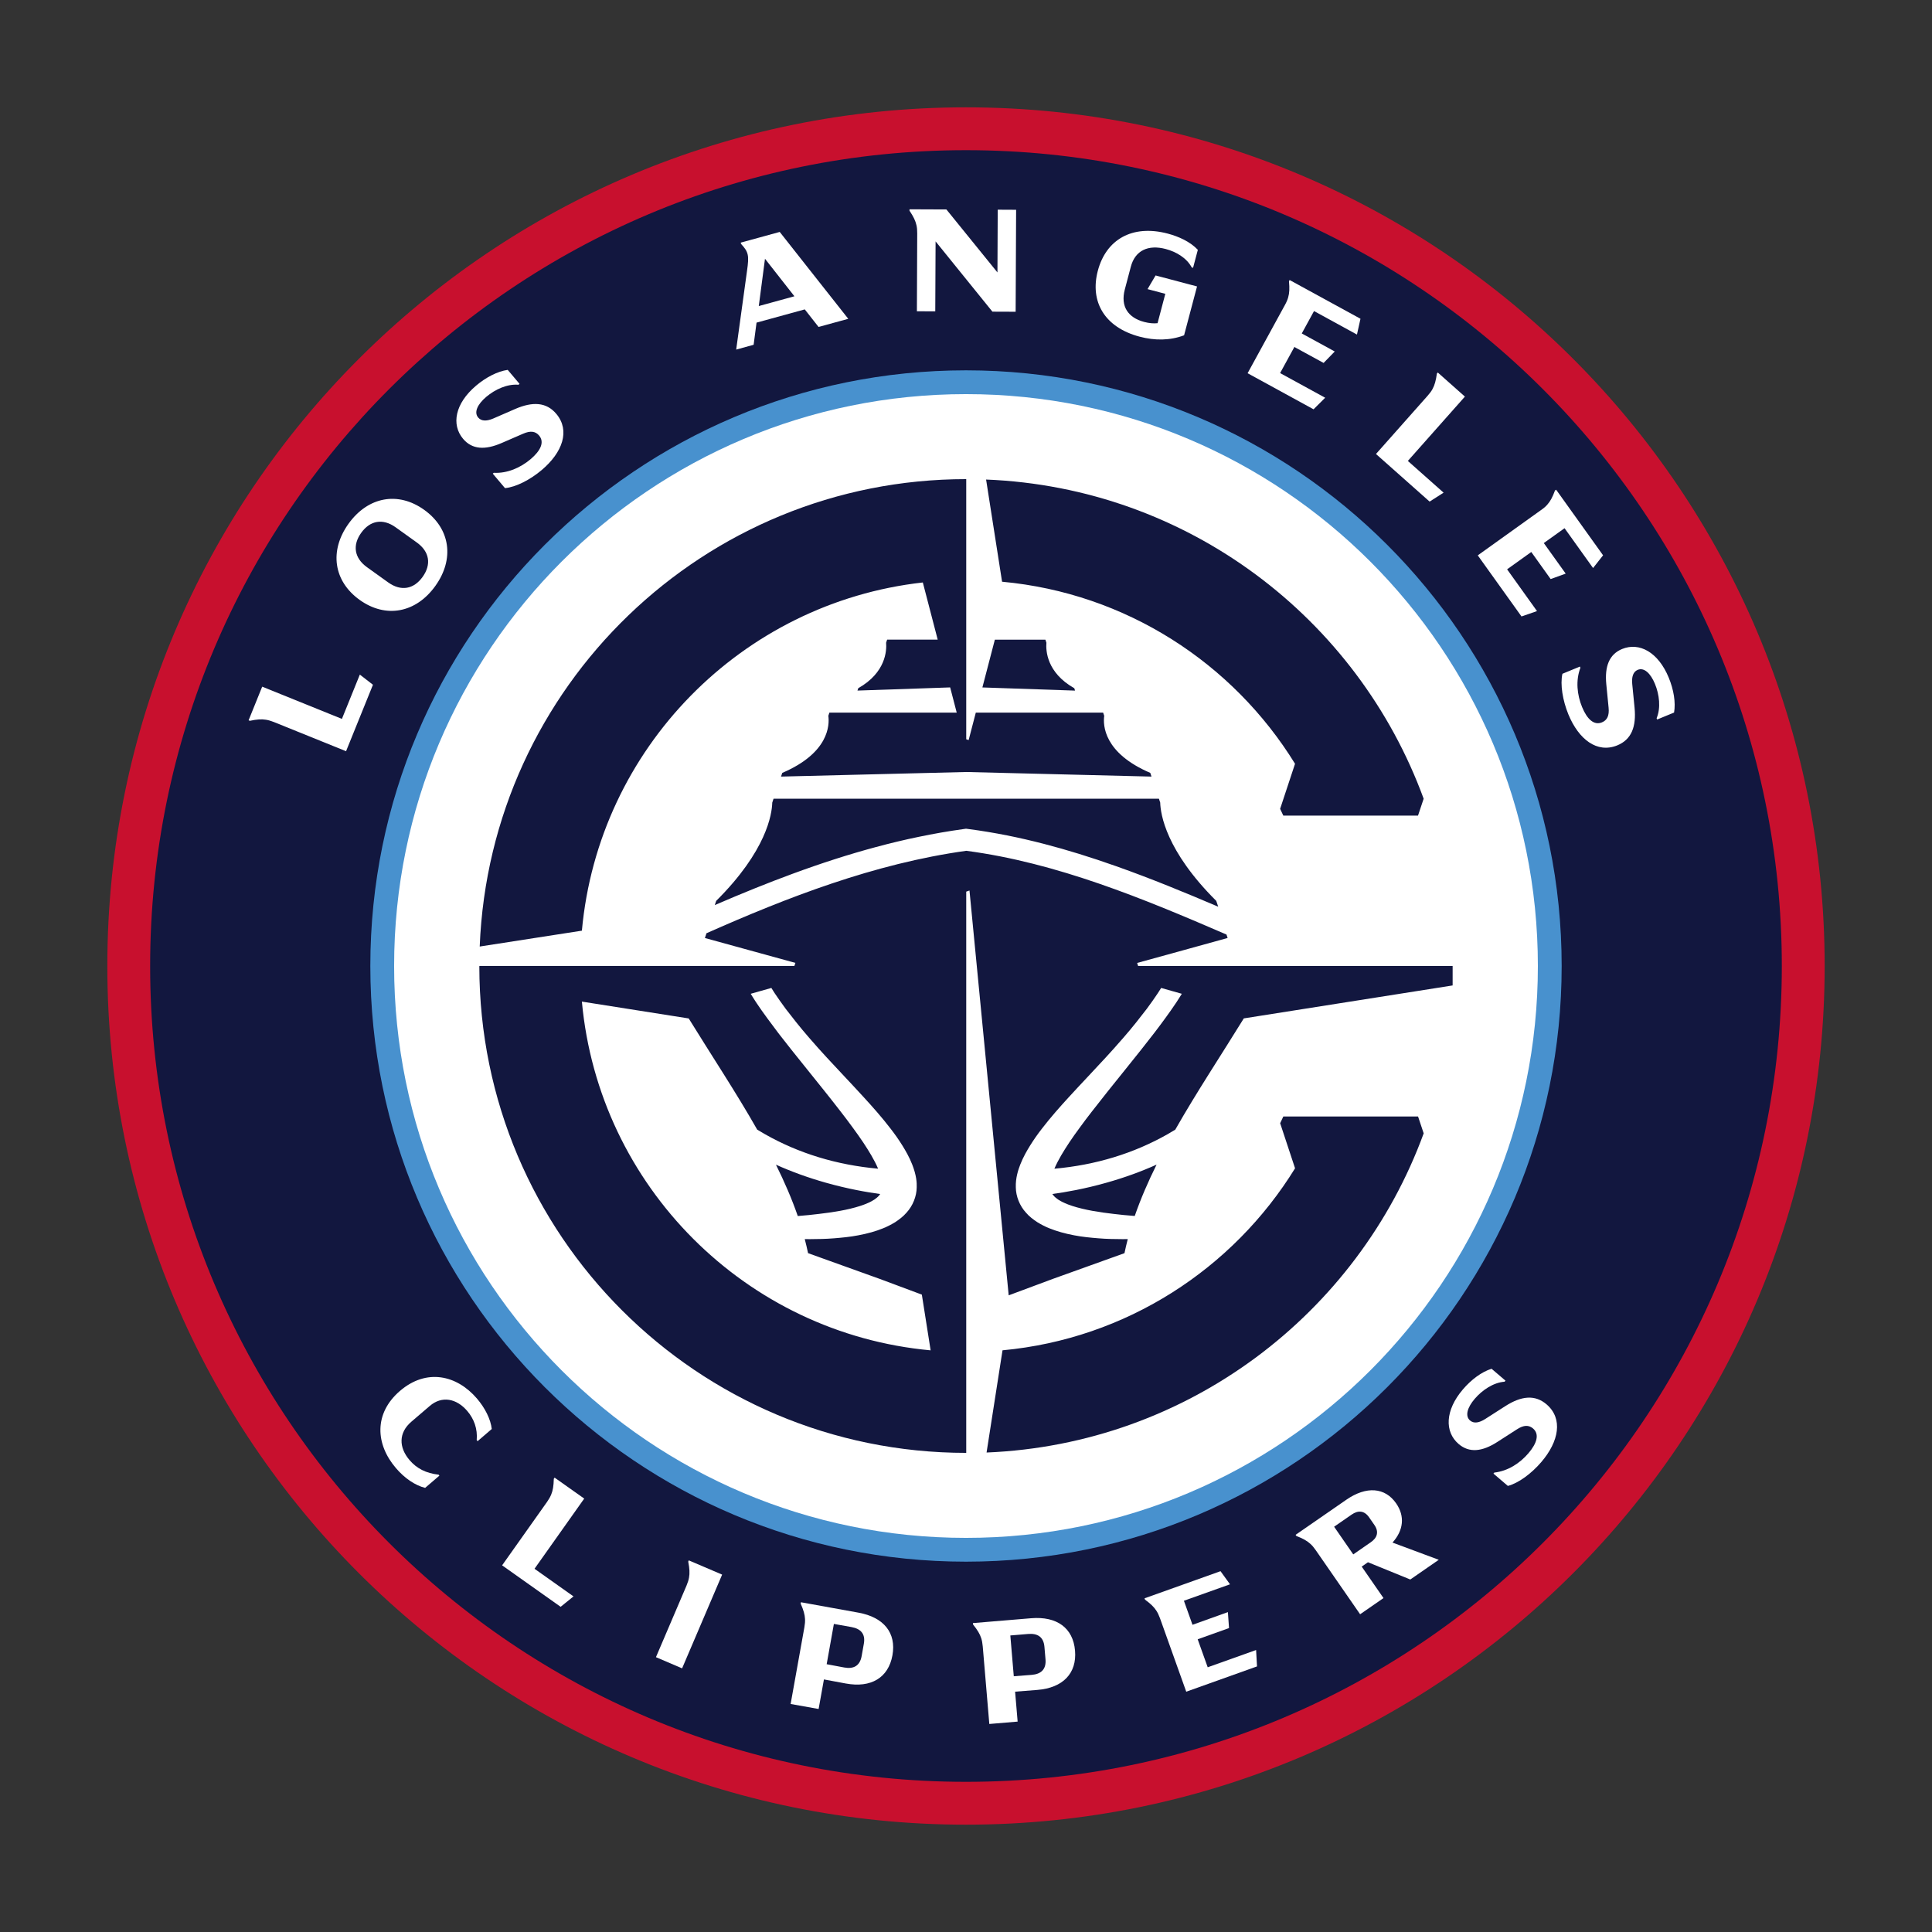 <svg width="300" height="300" viewBox="0 0 300 300" fill="none" xmlns="http://www.w3.org/2000/svg">
<rect x="0" y="0" width="300" height="300" fill="#333333" stroke="none"/>
<path d="M283.333 150C283.333 223.639 223.634 283.334 149.999 283.334C76.365 283.334 16.666 223.639 16.666 150C16.666 76.366 76.361 16.667 149.999 16.667C223.638 16.667 283.333 76.366 283.333 150Z" fill="#C8102E"/>
<path d="M276.68 150C276.68 219.968 219.963 276.681 150 276.681C80.032 276.686 23.314 219.968 23.314 150C23.314 80.037 80.032 23.32 150 23.32C219.963 23.32 276.68 80.037 276.68 150Z" fill="#12173F"/>
<path d="M242.495 150C242.495 201.084 201.083 242.496 149.999 242.496C98.916 242.496 57.504 201.088 57.504 150C57.504 98.912 98.916 57.505 149.999 57.505C201.083 57.505 242.495 98.917 242.495 150Z" fill="#4891CE"/>
<path d="M238.8 150C238.8 199.042 199.045 238.801 149.999 238.801C100.958 238.801 61.198 199.042 61.198 150C61.198 100.958 100.953 61.199 149.999 61.199C199.045 61.199 238.8 100.958 238.8 150Z" fill="white"/>
<path d="M62.11 215.977C66.208 212.463 70.907 213.496 74.05 217.153C75.333 218.648 76.198 220.403 76.36 221.894L74.161 223.783L74.022 223.616C74.18 221.866 73.597 220.306 72.55 219.088C70.888 217.148 68.615 216.699 66.735 218.315L63.865 220.773C61.897 222.463 61.883 224.732 63.61 226.741C64.698 228.01 66.129 228.764 68.106 228.986L68.231 229.135L66.013 231.037C64.425 230.639 62.809 229.519 61.49 227.977C58.291 224.26 58.032 219.477 62.11 215.977Z" fill="white"/>
<path d="M85.587 232.079C85.851 231.449 85.967 230.741 85.995 229.621L86.12 229.445L90.717 232.699L82.999 243.598L89.055 247.889L87.055 249.505L77.967 243.065L84.953 233.204C85.249 232.778 85.444 232.426 85.587 232.079Z" fill="white"/>
<path d="M106.99 244.977C107.115 244.301 107.082 243.584 106.869 242.491L106.953 242.292L112.133 244.505L105.916 259.061L101.855 257.324L106.601 246.218C106.805 245.727 106.925 245.343 106.99 244.977Z" fill="white"/>
<path d="M125.004 251.403C124.971 250.718 124.777 250.028 124.328 249.009L124.369 248.796L133.3 250.412C137.231 251.125 139.203 253.546 138.578 257.033C137.953 260.519 135.254 262.139 131.328 261.412L127.939 260.782L127.115 265.37L122.768 264.593L124.902 252.699C124.994 252.181 125.022 251.778 125.004 251.403ZM131.082 258.926C132.545 259.199 133.522 258.676 133.795 257.158L134.138 255.236C134.411 253.722 133.67 252.912 132.207 252.648L129.485 252.162L128.365 258.417L131.082 258.926Z" fill="white"/>
<path d="M152.365 254.384C152.157 253.732 151.791 253.116 151.092 252.246L151.073 252.033L160.12 251.278C164.101 250.949 166.633 252.778 166.93 256.31C167.231 259.838 165.045 262.097 161.059 262.412L157.624 262.681L158.018 267.329L153.62 267.699L152.601 255.658C152.555 255.134 152.481 254.741 152.365 254.384ZM160.184 260.074C161.666 259.959 162.476 259.199 162.346 257.667L162.18 255.722C162.05 254.19 161.124 253.597 159.643 253.722L156.883 253.954L157.42 260.287L160.184 260.074Z" fill="white"/>
<path d="M179.574 250.13C179.208 249.551 178.694 249.051 177.796 248.389L177.722 248.186L189.523 243.973L190.995 246.01L183.837 248.565L185.171 252.297L190.666 250.329L190.842 252.806L185.976 254.547L187.532 258.894L195.046 256.213L195.189 258.76L184.199 262.686L180.134 251.311C179.949 250.806 179.777 250.445 179.574 250.13Z" fill="white"/>
<path d="M203.471 239.727C202.967 239.264 202.342 238.908 201.3 238.505L201.18 238.329L209.055 232.88C212.184 230.718 215.073 230.959 216.795 233.445C218.17 235.426 217.953 237.621 216.226 239.528L223.411 242.204L218.99 245.264L212.416 242.584L211.444 243.26L214.828 248.148L211.198 250.662L204.319 240.727C204.013 240.283 203.754 239.977 203.471 239.727ZM212.86 239.477C213.851 238.792 214.161 237.871 213.411 236.792L212.596 235.616C211.851 234.537 210.883 234.496 209.888 235.181L207.161 237.07L210.133 241.366L212.86 239.477Z" fill="white"/>
<path d="M234.138 230.732L231.902 228.82L232.032 228.662C234.147 228.426 236.013 227.209 237.342 225.648C238.657 224.111 239.073 222.695 238.055 221.82C237.397 221.26 236.624 221.25 235.559 221.94L232.485 223.917C230.143 225.417 228.147 225.639 226.49 224.218C224.3 222.334 224.374 219.005 227.157 215.746C228.462 214.218 230.087 213.01 231.61 212.542L233.772 214.389L233.633 214.551C231.902 214.672 230.161 215.848 228.999 217.204C227.846 218.547 227.444 219.885 228.286 220.588C228.874 221.079 229.689 220.94 230.629 220.338L233.735 218.348C236.207 216.764 238.351 216.5 240.184 218.098C242.717 220.306 242.078 223.824 239.332 227.028C237.805 228.811 235.791 230.306 234.138 230.732Z" fill="white"/>
<path d="M41.287 111.759C40.611 111.648 39.893 111.694 38.801 111.926L38.602 111.847L40.713 106.625L53.092 111.63L55.875 104.75L57.912 106.329L53.736 116.648L42.537 112.12C42.041 111.926 41.657 111.815 41.287 111.759Z" fill="white"/>
<path d="M55.842 93.149C51.782 90.232 51.11 85.524 54.12 81.325C57.133 77.126 61.814 76.255 65.874 79.172C69.934 82.088 70.606 86.797 67.592 90.996C64.578 95.19 59.902 96.061 55.842 93.149ZM65.624 89.579C66.999 87.663 66.722 85.672 64.726 84.241L61.434 81.88C59.444 80.45 57.462 80.82 56.087 82.737C54.712 84.653 54.995 86.644 56.985 88.075L60.277 90.436C62.277 91.866 64.249 91.496 65.624 89.579Z" fill="white"/>
<path d="M78.416 75.797L76.518 73.551L76.675 73.417C78.795 73.528 80.837 72.616 82.397 71.297C83.944 69.987 84.582 68.658 83.712 67.63C83.152 66.973 82.393 66.838 81.226 67.348L77.874 68.801C75.323 69.903 73.319 69.811 71.906 68.139C70.05 65.931 70.652 62.653 73.925 59.885C75.462 58.584 77.258 57.658 78.837 57.435L80.675 59.607L80.508 59.746C78.777 59.588 76.87 60.468 75.508 61.621C74.161 62.764 73.545 64.019 74.263 64.848C74.768 65.426 75.592 65.417 76.615 64.977L79.999 63.505C82.694 62.338 84.851 62.417 86.406 64.292C88.55 66.875 87.356 70.246 84.133 72.973C82.346 74.487 80.12 75.639 78.416 75.797Z" fill="white"/>
<path d="M115.078 37.885L115.018 37.676L121.074 36.014L131.717 49.505L127.106 50.769L124.963 48.042L117.476 50.097L117.023 53.537L114.314 54.283L116 42.033C116.333 39.681 116.25 39.148 115.078 37.885ZM123.356 46.005L118.787 40.181L117.824 47.523L123.356 46.005Z" fill="white"/>
<path d="M142.305 34.959C142.157 34.292 141.847 33.644 141.227 32.714V32.501L146.958 32.524L154.884 42.306L154.926 32.561L157.782 32.575L157.708 48.408L154.102 48.394L145.277 37.482L145.227 48.348L142.375 48.334L142.426 36.251C142.43 35.723 142.393 35.325 142.305 34.959Z" fill="white"/>
<path d="M170.472 42.037C171.745 37.227 175.782 34.81 181.328 36.273C182.981 36.713 184.791 37.505 186 38.792L185.259 41.584L185.051 41.528C184.24 40.01 182.588 39.084 181.018 38.667C178.291 37.945 176.259 38.889 175.592 41.422L174.662 44.94C173.958 47.593 175.18 49.334 177.666 49.991C178.426 50.19 179.134 50.255 179.745 50.185L180.949 45.625L178.189 44.894L179.439 42.773L185.875 44.477L183.865 52.065C181.689 52.885 179.342 52.908 176.958 52.278C171.477 50.824 169.208 46.806 170.472 42.037Z" fill="white"/>
<path d="M200.032 46.158C200.222 45.501 200.254 44.783 200.152 43.672L200.254 43.482L211.254 49.496L210.708 51.95L204.041 48.301L202.139 51.778L207.259 54.579L205.527 56.357L200.99 53.88L198.773 57.931L205.773 61.76L203.967 63.556L193.727 57.954L199.523 47.357C199.782 46.889 199.935 46.519 200.032 46.158Z" fill="white"/>
<path d="M222.444 60.403C222.772 59.801 222.967 59.111 223.119 58.005L223.258 57.843L227.471 61.584L218.61 71.574L224.161 76.5L221.99 77.889L213.661 70.496L221.68 61.454C222.031 61.06 222.268 60.732 222.444 60.403Z" fill="white"/>
<path d="M240.272 78.352C240.726 77.843 241.073 77.209 241.458 76.163L241.633 76.038L248.925 86.227L247.37 88.204L242.944 82.019L239.721 84.325L243.12 89.07L240.786 89.917L237.777 85.713L234.022 88.403L238.666 94.889L236.258 95.723L229.467 86.237L239.286 79.204C239.726 78.903 240.027 78.639 240.272 78.352Z" fill="white"/>
<path d="M242.611 104.625L245.328 103.505L245.402 103.695C244.648 105.681 244.888 107.898 245.666 109.792C246.439 111.667 247.509 112.681 248.749 112.167C249.546 111.838 249.907 111.153 249.782 109.889L249.425 106.25C249.157 103.486 249.865 101.607 251.884 100.773C254.555 99.685 257.486 101.259 259.12 105.222C259.888 107.084 260.222 109.079 259.948 110.644L257.319 111.727L257.236 111.528C257.916 109.931 257.661 107.843 256.981 106.195C256.305 104.56 255.3 103.593 254.291 104.019C253.587 104.32 253.347 105.107 253.453 106.218L253.814 109.889C254.097 112.815 253.361 114.838 251.106 115.75C247.986 117 245.148 114.829 243.536 110.926C242.652 108.764 242.24 106.287 242.611 104.625Z" fill="white"/>
<path d="M90.356 144.514L74.49 146.977C76.078 106.626 109.291 74.399 150.032 74.399L150.036 74.394V74.792V99.32V106.658V110.658V114.792L150.411 114.917L151.522 110.658H171.295L171.462 111.153C171.263 112.598 171.37 116.913 178.615 120.014L178.805 120.588L150.041 119.876L121.277 120.588L121.471 120.014C128.717 116.913 128.819 112.598 128.624 111.153L128.786 110.658H148.559L147.541 106.741L133.147 107.232L133.272 106.862C137.55 104.44 137.698 101.028 137.596 99.792L137.754 99.32H145.606L143.295 90.445C115.17 93.598 92.925 116.218 90.356 144.514ZM201.092 118.598L198.777 125.598L199.272 126.644H220.189L221.064 124.024C210.8 95.982 184.407 75.713 153.12 74.463L155.601 90.329C174.846 92.098 191.457 102.968 201.092 118.598ZM199.277 173.362L198.782 174.413L201.096 181.413C191.471 197.024 174.888 207.889 155.67 209.676L153.194 225.547C184.453 224.264 210.814 204.005 221.069 175.987L220.194 173.366H199.277V173.362ZM180.157 124.626L179.957 124.028H150.036H120.115L119.916 124.626C119.87 126.422 119.032 132.116 111.207 139.889L110.995 140.538C115.374 138.649 119.309 137.065 123.018 135.7C127.573 134.019 131.8 132.663 135.948 131.547C138.212 130.936 140.467 130.394 142.657 129.945C144.967 129.463 147.272 129.061 149.518 128.751L150.004 128.681L150.49 128.746C152.402 128.996 154.374 129.325 156.356 129.718C158.231 130.088 160.17 130.538 162.12 131.042C165.694 131.968 169.37 133.107 173.36 134.519C178.745 136.426 184.018 138.598 189.161 140.792L188.86 139.889C181.041 132.112 180.207 126.417 180.157 124.626ZM166.814 106.866C162.532 104.445 162.383 101.033 162.485 99.797L162.328 99.325H154.481L152.545 106.746L166.934 107.237L166.814 106.866ZM163.407 185.403C163.462 185.487 163.527 185.57 163.601 185.653L163.606 185.658L163.61 185.663C163.768 185.862 164.018 186.056 164.291 186.255C164.573 186.431 164.911 186.635 165.314 186.801L165.319 186.806L165.323 186.811C166.022 187.126 166.911 187.413 168.036 187.686C170.101 188.186 172.444 188.454 174.481 188.667C175.05 188.723 175.624 188.769 176.203 188.815C177.129 186.139 178.282 183.482 179.592 180.843C177.17 181.931 174.578 182.871 171.851 183.639C168.425 184.612 165.434 185.13 163.407 185.403ZM132.036 187.686C133.161 187.413 134.05 187.126 134.749 186.811L134.763 186.806C135.166 186.639 135.504 186.436 135.786 186.26C136.059 186.061 136.314 185.866 136.471 185.667L136.476 185.663L136.481 185.658C136.555 185.575 136.62 185.491 136.675 185.408C134.647 185.135 131.657 184.616 128.231 183.649C125.504 182.88 122.911 181.94 120.49 180.852C121.8 183.491 122.953 186.149 123.879 188.825C124.457 188.778 125.032 188.727 125.601 188.672C127.629 188.454 129.971 188.186 132.036 187.686ZM225.564 149.996V150.056V153.019L209.721 155.519L193.138 158.135C189.587 163.894 185.782 169.63 182.495 175.413C182.096 175.658 181.703 175.889 181.3 176.121C176.045 179.102 170.133 180.908 163.726 181.477C164.305 180.102 165.17 178.718 166.027 177.417C166.504 176.695 167.045 175.936 167.717 175.024C168.272 174.264 168.86 173.477 169.518 172.635C171.175 170.496 172.925 168.32 174.62 166.218C175.448 165.186 176.309 164.116 177.147 163.061L179.05 160.63C179.133 160.528 179.212 160.422 179.291 160.32C179.846 159.593 180.388 158.871 180.902 158.163C181.481 157.366 182.096 156.51 182.675 155.635C182.856 155.366 183.027 155.088 183.198 154.815C183.295 154.658 183.402 154.491 183.504 154.329L183.508 154.325C183.508 154.32 183.513 154.32 183.513 154.315L180.305 153.408C180.291 153.426 180.282 153.445 180.272 153.459C180.115 153.713 179.953 153.973 179.782 154.227C179.3 154.954 178.758 155.723 178.078 156.644C177.129 157.885 175.879 159.487 174.495 161.075C174.42 161.158 174.346 161.246 174.272 161.329L174.268 161.334C172.573 163.297 170.74 165.246 168.971 167.135C167.953 168.218 166.902 169.338 165.879 170.459C164.61 171.848 163.133 173.505 161.782 175.264C161.12 176.112 160.504 176.996 159.944 177.894C159.471 178.658 158.874 179.681 158.425 180.834C158.106 181.653 157.684 182.917 157.735 184.366C157.749 185.769 158.337 187.237 159.309 188.297C159.832 188.917 160.476 189.38 161.032 189.751L161.036 189.755L161.041 189.76C161.707 190.167 162.351 190.501 162.953 190.732C164.11 191.195 165.332 191.542 166.8 191.82C168.087 192.07 169.36 192.186 170.555 192.283C171.846 192.394 173.129 192.408 174.24 192.413C174.291 192.413 174.342 192.413 174.397 192.413C174.638 192.413 174.879 192.408 175.12 192.408C174.93 193.135 174.758 193.862 174.61 194.588V194.593C174.596 194.598 174.587 194.598 174.578 194.602L163.504 198.579L156.629 201.139L151.851 151.811L151.416 147.325L150.541 138.278L150.036 138.454V147.325V149.913V151.093V205.139V225.204V225.602C108.3 225.602 74.462 191.783 74.43 150.051H74.444L74.439 149.991H91.101H118.971H123.351L123.508 149.519L116.272 147.528L109.457 145.653L109.703 144.913C122.138 139.403 135.712 134.093 150.041 132.112C164.096 133.95 177.62 139.57 190.448 145.116L190.624 145.649L183.795 147.538L176.573 149.528L176.731 150.001H181.106H208.976H225.564V149.996ZM144.508 209.681L143.143 201.028L136.582 198.579L125.527 194.607C125.508 194.602 125.495 194.598 125.476 194.593L125.471 194.588H125.476C125.323 193.862 125.152 193.135 124.962 192.408C125.207 192.413 125.448 192.413 125.684 192.413C125.735 192.413 125.791 192.413 125.842 192.413C126.948 192.408 128.235 192.389 129.518 192.283C130.712 192.186 131.985 192.07 133.272 191.82C134.745 191.542 135.971 191.2 137.12 190.732C137.721 190.496 138.365 190.167 139.036 189.76L139.041 189.755L139.045 189.751C139.601 189.38 140.24 188.913 140.768 188.297C141.74 187.237 142.332 185.769 142.346 184.366C142.37 183.672 142.323 182.547 141.652 180.834C141.203 179.681 140.606 178.658 140.133 177.894C139.578 177.001 138.957 176.112 138.295 175.264C136.948 173.505 135.471 171.848 134.198 170.459C133.175 169.338 132.124 168.213 131.106 167.13C129.337 165.246 127.499 163.292 125.809 161.334L125.805 161.329C125.735 161.251 125.666 161.167 125.596 161.088C124.207 159.496 122.953 157.885 121.999 156.644C121.323 155.723 120.782 154.954 120.295 154.227C120.124 153.973 119.962 153.713 119.809 153.459C119.795 153.445 119.786 153.426 119.777 153.408L116.569 154.315C116.569 154.32 116.573 154.32 116.573 154.325L116.578 154.329C116.68 154.491 116.782 154.658 116.879 154.815C117.045 155.088 117.221 155.366 117.402 155.635C117.981 156.514 118.596 157.366 119.18 158.163C119.698 158.876 120.24 159.602 120.8 160.334C120.874 160.431 120.953 160.533 121.027 160.63L122.934 163.061C123.772 164.112 124.633 165.181 125.462 166.213C127.152 168.315 128.907 170.491 130.559 172.63C131.217 173.477 131.805 174.26 132.36 175.019C133.036 175.936 133.573 176.695 134.05 177.413C134.907 178.713 135.772 180.098 136.351 181.473C129.948 180.903 124.041 179.102 118.791 176.121C118.383 175.894 117.981 175.653 117.578 175.408C114.295 169.626 110.49 163.899 106.944 158.144L90.356 155.528C92.985 184.218 115.823 207.056 144.508 209.681Z" fill="#12173F"/>
</svg>
